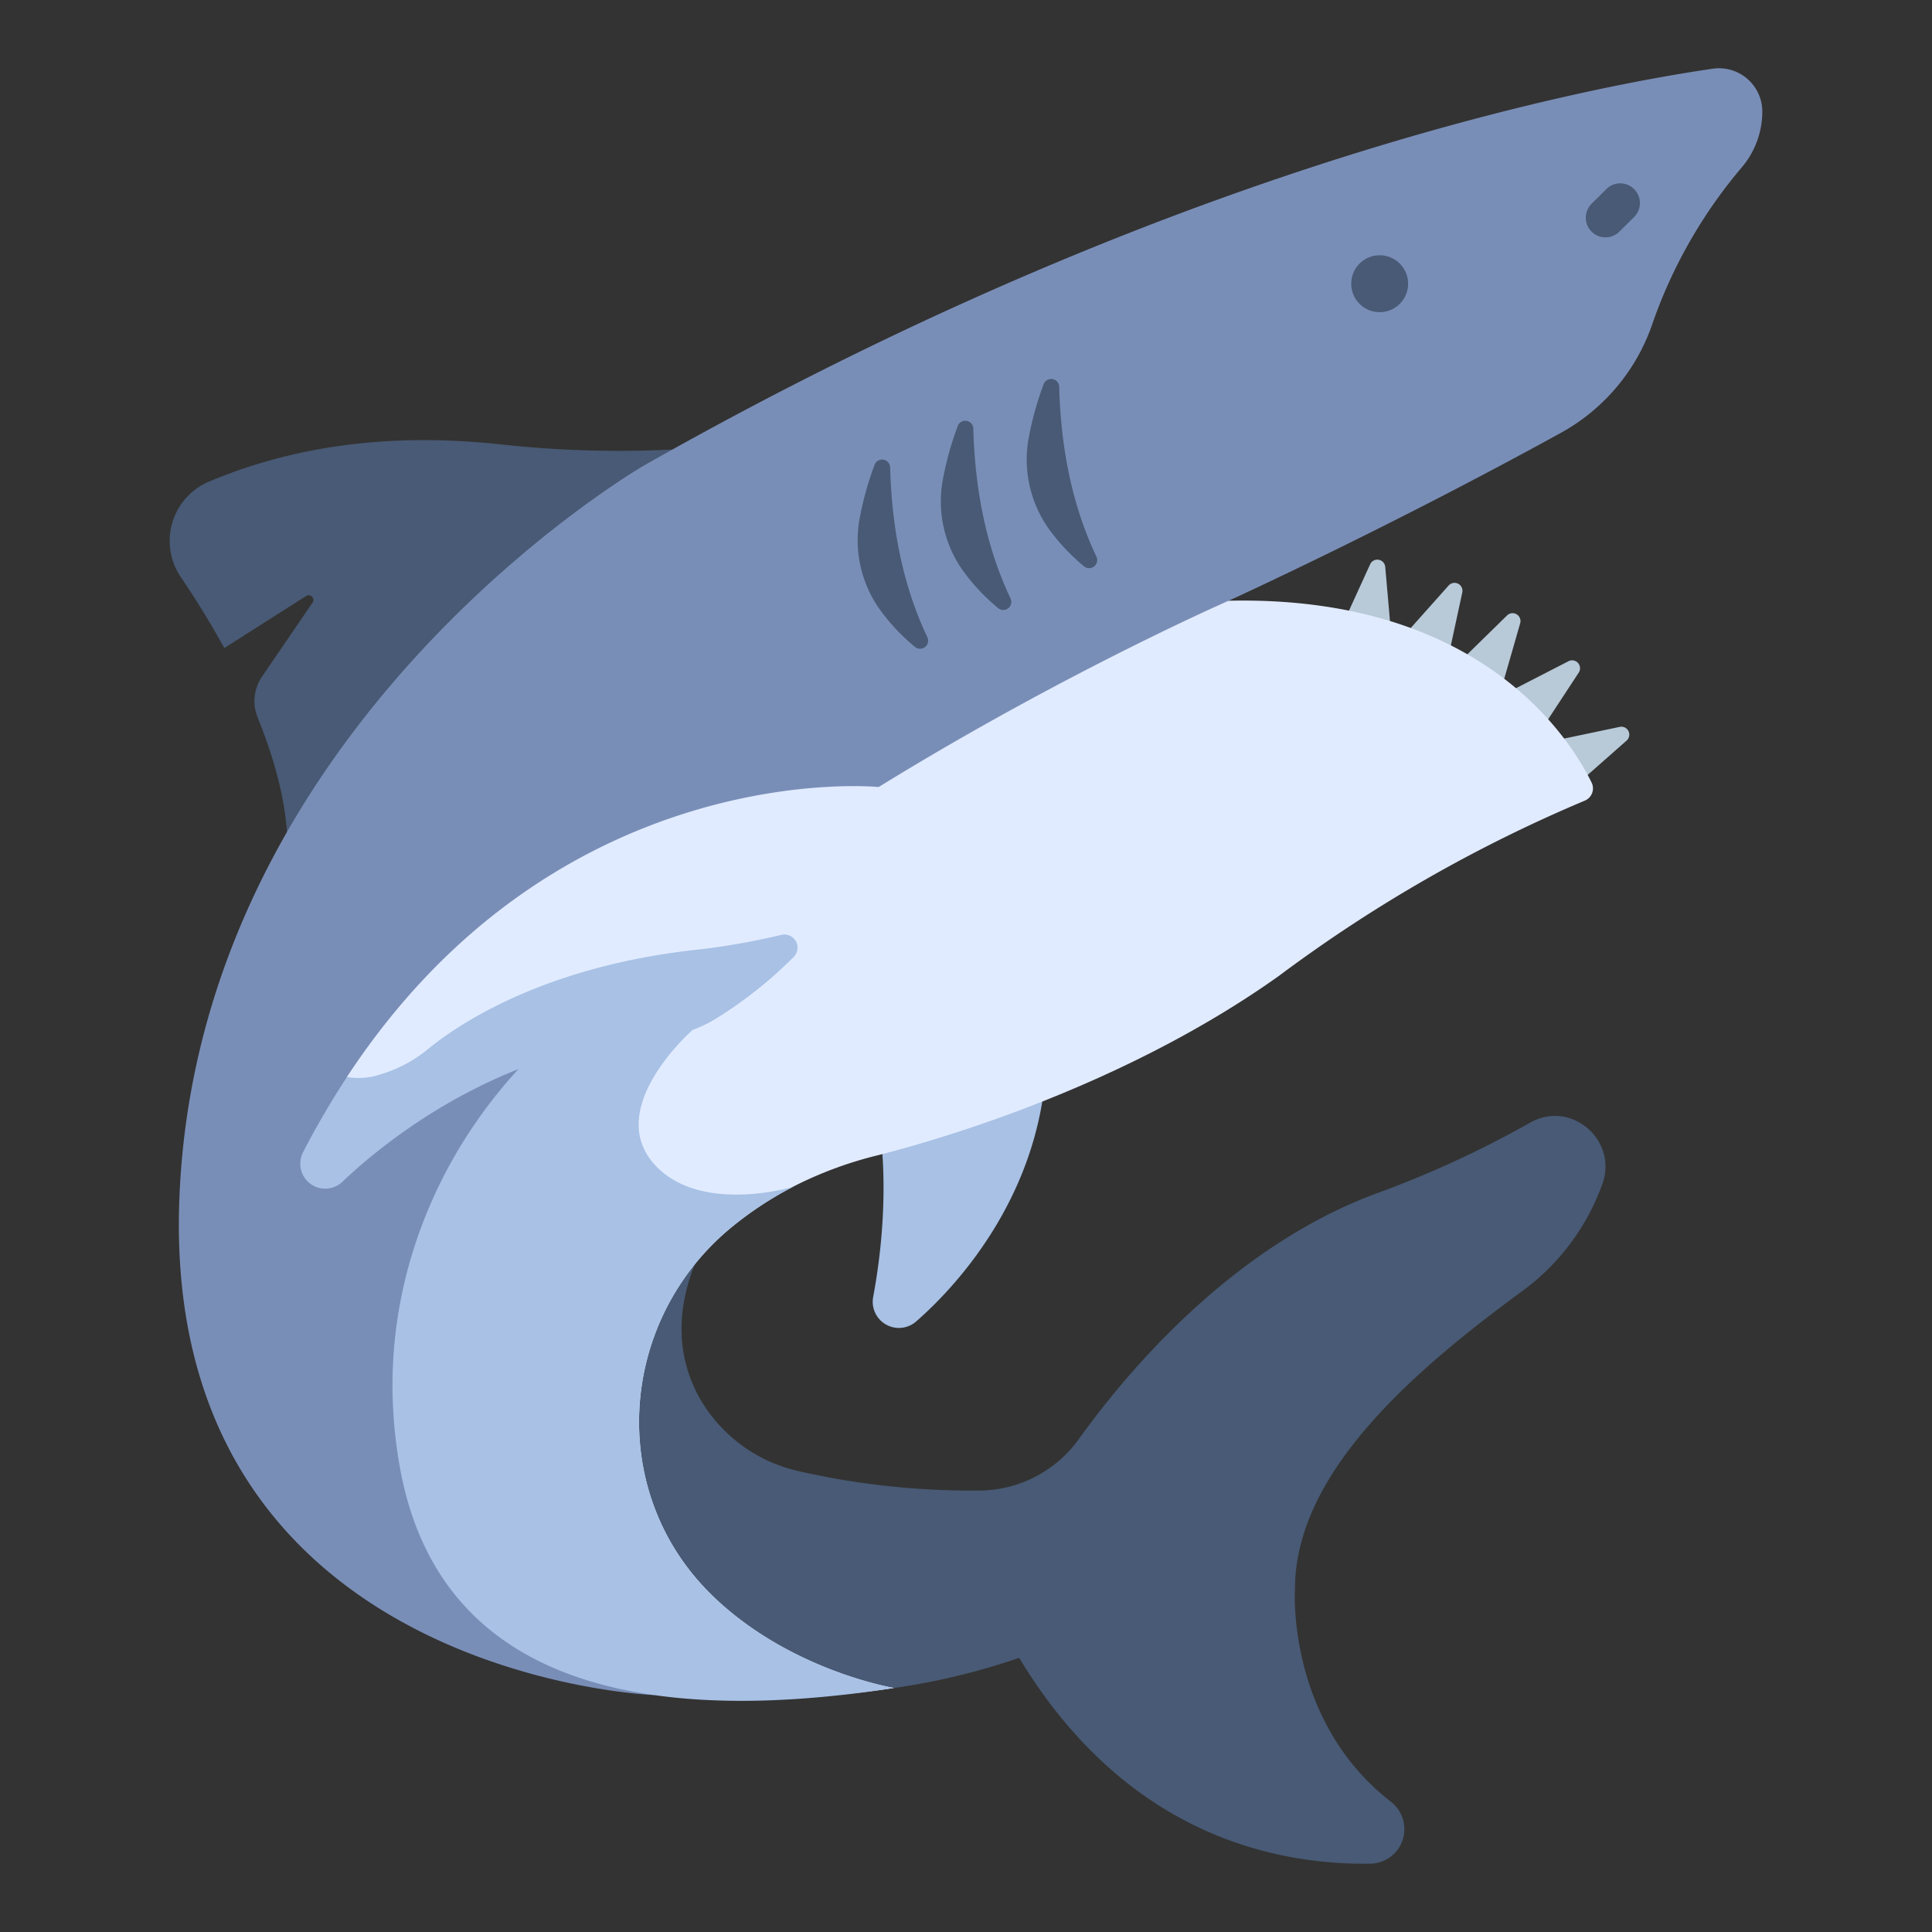 <svg id="flat" height="512" viewBox="0 0 340 340" width="512" xmlns="http://www.w3.org/2000/svg"><rect x="0" y="0" width="340" height="340" fill="#333333" stroke="none"/><path d="m135.91 77.417a190.371 190.371 0 0 1 -47.1.861c-21.308-2.391-38.171.649-52.086 6.5a11.326 11.326 0 0 0 -4.889 16.8c2.384 3.526 5.064 7.779 7.637 12.472l14.4-9.163a.829.829 0 0 1 1.128 1.168l-8.9 13.031a7.669 7.669 0 0 0 -.739 7.229c3.271 8.041 5.51 16.589 5.253 24.627z" fill="#485a75"/><path d="m286.259 130.326-8.65 7.631-4.3-7.572 11.742-2.466a1.393 1.393 0 0 1 1.208 2.407z" fill="#b8c9d8"/><path d="m277.832 118.366-6.324 9.646-6.149-6.166 10.672-5.483a1.393 1.393 0 0 1 1.801 2.003z" fill="#b8c9d8"/><path d="m267.527 109.69-3.187 11.085-7.7-4.07 8.572-8.395a1.393 1.393 0 0 1 2.315 1.38z" fill="#b8c9d8"/><path d="m257.338 104.259-2.432 11.275-7.955-3.542 7.986-8.954a1.393 1.393 0 0 1 2.401 1.221z" fill="#b8c9d8"/><path d="m243.778 99.762 1.008 11.49-8.646-1.033 4.983-10.914a1.393 1.393 0 0 1 2.655.457z" fill="#b8c9d8"/><path d="m133.687 205.592s-21.322 20.008-10.857 39.914a26.811 26.811 0 0 0 17.6 13.363 136.738 136.738 0 0 0 31.72 3.442 21.7 21.7 0 0 0 17.663-9c8.681-12.1 26.974-33.765 52.152-43.188a181.353 181.353 0 0 0 27.235-12.512c7.285-4.216 15.757 3.157 12.7 11a40.194 40.194 0 0 1 -13.51 18.235c-19.243 14.073-40.5 32.167-40.5 52.846 0 0-1.528 23.122 16.923 37.412a6.086 6.086 0 0 1 -3.7 10.878c-17.514.221-43.236-5.587-61.758-36.227a119.55 119.55 0 0 1 -22 5.305l-34-3.582-24.133-49.978s10.119-34.688 34.465-37.908z" fill="#485a75"/><path d="m154.633 197.47s2.463 12.3-.973 30.806a4.592 4.592 0 0 0 3.136 5.2 4.591 4.591 0 0 0 4.407-.9c5.786-5.025 22.015-21.264 22.958-46.016z" fill="#a8c1e5"/><path d="m216.223 105.719s27.5-12.512 58.384-29.5a34.7 34.7 0 0 0 16.127-19.064 86.229 86.229 0 0 1 15.766-27.673 15.2 15.2 0 0 0 3.638-9.836 7.629 7.629 0 0 0 -8.737-7.552c-24.155 3.531-96.167 17.745-187.988 69.777 0 0-78.76 45.4-81.855 129.316s83.606 87.122 83.606 87.122l-20.672-73.021 69.473-68.441z" fill="#798eb7"/><path d="m216.223 105.719s-81.669 35.725-124.736 82.152c0 0-15.893 47.132-15.875 62.2.043 35.807 32.675 54.567 81.737 46.984 0 0-18.7-3.074-32.356-16.619-18.231-18.086-16.169-47.936 3.592-64.337a62.077 62.077 0 0 1 11.889-7.713 68.226 68.226 0 0 1 13.867-5.044c10.718-2.712 43.319-12.078 70.716-31.593a255.339 255.339 0 0 1 53.819-30.841 2.33 2.33 0 0 0 1.221-3.185c-3.84-7.846-19.615-32.977-63.874-32.004z" fill="#e1ebff"/><g fill="#485a75"><path d="m192.963 97.984c-4.249-8.947-6.27-19.006-6.563-29.928a1.414 1.414 0 0 0 -2.736-.449 55.314 55.314 0 0 0 -2.656 9.6 21.038 21.038 0 0 0 3.958 16.393 35.833 35.833 0 0 0 5.808 6.066 1.419 1.419 0 0 0 2.189-1.682z"/><path d="m177.85 105.342c-4.249-8.947-6.27-19.006-6.563-29.928a1.414 1.414 0 0 0 -2.736-.449 55.314 55.314 0 0 0 -2.656 9.6 21.038 21.038 0 0 0 3.958 16.394 35.72 35.72 0 0 0 5.808 6.066 1.419 1.419 0 0 0 2.189-1.683z"/><path d="m163.212 112.168c-4.249-8.947-6.27-19.006-6.563-29.928a1.414 1.414 0 0 0 -2.736-.449 55.314 55.314 0 0 0 -2.656 9.6 21.038 21.038 0 0 0 3.958 16.394 35.718 35.718 0 0 0 5.808 6.066 1.419 1.419 0 0 0 2.189-1.683z"/><path d="m282.539 41.775a3.464 3.464 0 0 1 -2.442-5.922l2.594-2.577a3.464 3.464 0 1 1 4.883 4.916l-2.594 2.577a3.455 3.455 0 0 1 -2.441 1.006z"/><circle cx="242.799" cy="49.93" r="5.01"/></g><path d="m157.349 297.06s-18.7-3.074-32.356-16.619c-18.231-18.086-16.169-47.936 3.592-64.337a61.779 61.779 0 0 1 10.946-7.224s-16.37 4.894-24.36-3.964c-9-9.979 6.742-23.688 6.742-23.688l-12.9-10.043a210.429 210.429 0 0 0 -17.523 16.686c-14.772 15.924-23.13 36.936-22.37 58.643a82.367 82.367 0 0 0 1.258 11.743c6.357 35.237 37.909 46.386 86.971 38.803z" fill="#a8c1e5"/><path d="m154.633 138.506s-56.311-5.713-93.58 51.021c-.934 14.049 48.19-11.825 84.241-27.273a89.078 89.078 0 0 0 5.548-7.5 22.758 22.758 0 0 0 3.791-12.556z" fill="#e1ebff"/><path d="m122.1 167.194c-26.5 3-41.354 13.012-46.673 17.34a23.85 23.85 0 0 1 -8.383 4.509 12.035 12.035 0 0 1 -5.98.488 146.845 146.845 0 0 0 -7.729 13.24 4.4 4.4 0 0 0 1.2 5.488 4.385 4.385 0 0 0 5.72-.286c7.008-6.668 27.441-23.63 55.58-25.446a22.221 22.221 0 0 0 10.117-3.239 75 75 0 0 0 13.718-10.872 2.314 2.314 0 0 0 -2.182-3.887 123.739 123.739 0 0 1 -15.388 2.665z" fill="#a8c1e5"/></svg>